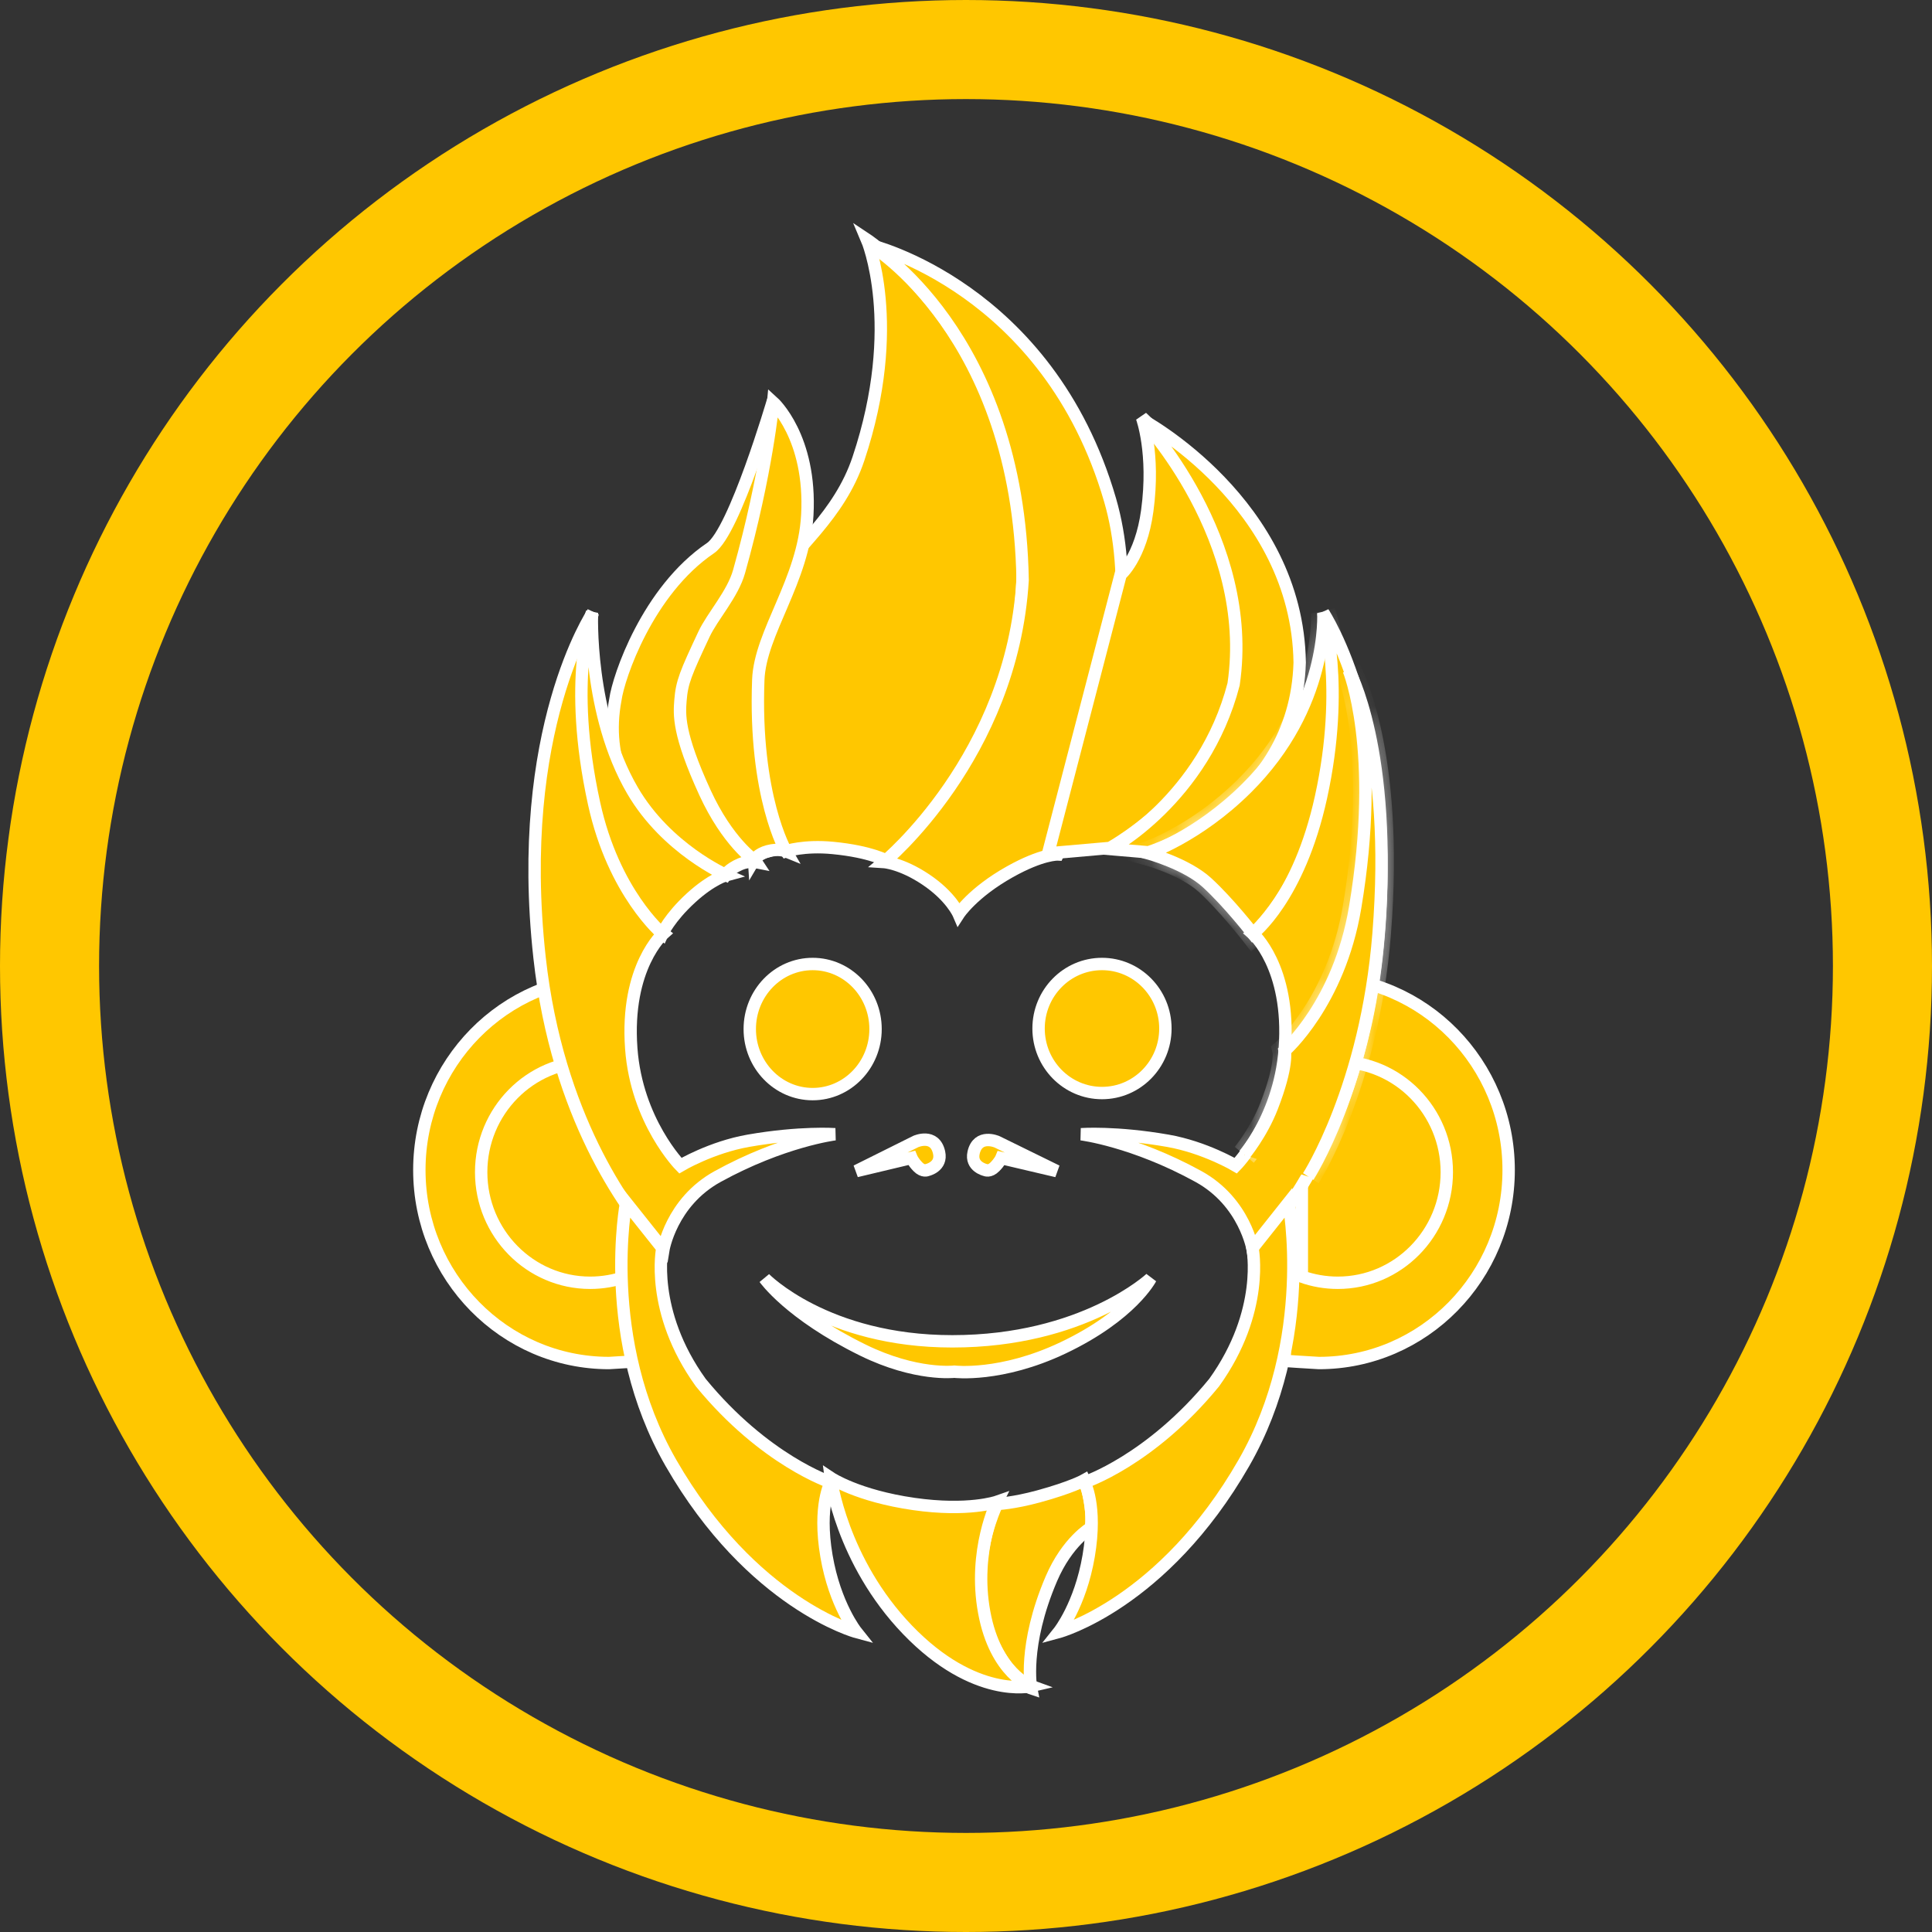 <svg width="78" height="78" viewBox="0 0 78 78" fill="none" xmlns="http://www.w3.org/2000/svg">
<rect x="0" y="0" width="78" height="78" fill="#333333" stroke="none"/>
<circle cx="39" cy="39" r="37" stroke="#FFC700" stroke-width="4"/>
<path d="M25.796 47.307L25.802 47.345L25.719 54.708C25.632 54.714 25.527 54.721 25.415 54.728C25.125 54.748 24.786 54.769 24.583 54.779C20.501 54.776 17.18 51.401 17.18 47.237C17.18 43.139 20.394 39.807 24.385 39.697C24.64 40.965 24.983 42.814 25.268 44.381C25.419 45.207 25.553 45.954 25.65 46.494C25.699 46.764 25.738 46.983 25.765 47.134L25.796 47.307Z" fill="#FFC700" stroke="white" stroke-width="0.5"/>
<path d="M24.589 39.444C25.106 41.983 26.052 47.324 26.052 47.324L25.966 54.942C25.966 54.942 24.999 55.009 24.589 55.029C20.362 55.029 16.93 51.538 16.93 47.237C16.93 42.936 20.362 39.444 24.589 39.444Z" fill="#FFC700" stroke="white" stroke-width="0.5"/>
<path d="M25.028 43.288V51.359C24.648 51.476 24.244 51.539 23.826 51.539C21.539 51.539 19.676 49.654 19.676 47.324C19.676 44.994 21.539 43.108 23.826 43.108C24.244 43.108 24.648 43.171 25.028 43.288Z" fill="#FFC700" stroke="white" stroke-width="0.5"/>
<path d="M25.278 51.54C24.823 51.701 24.335 51.789 23.826 51.789C21.398 51.789 19.426 49.788 19.426 47.324C19.426 44.859 21.398 42.858 23.826 42.858C24.335 42.858 24.823 42.946 25.278 43.108V51.54Z" fill="#FFC700" stroke="white" stroke-width="0.5"/>
<path d="M52.423 54.728C52.31 54.721 52.205 54.714 52.119 54.708L52.035 47.345L52.042 47.307L52.073 47.134C52.1 46.983 52.139 46.764 52.187 46.494C52.284 45.954 52.419 45.207 52.569 44.381C52.855 42.814 53.198 40.965 53.452 39.697C57.444 39.807 60.658 43.139 60.658 47.237C60.658 51.401 57.337 54.776 53.254 54.779C53.051 54.769 52.713 54.748 52.423 54.728Z" fill="#FFC700" stroke="white" stroke-width="0.5"/>
<path d="M53.248 39.444C52.732 41.983 51.785 47.324 51.785 47.324L51.871 54.942C51.871 54.942 52.839 55.009 53.248 55.029C57.476 55.029 60.908 51.538 60.908 47.237C60.908 42.936 57.476 39.444 53.248 39.444Z" fill="#FFC700" stroke="white" stroke-width="0.5"/>
<path d="M52.809 51.359V43.288C53.189 43.171 53.592 43.108 54.011 43.108C56.298 43.108 58.161 44.994 58.161 47.324C58.161 49.654 56.298 51.539 54.011 51.539C53.593 51.539 53.189 51.476 52.809 51.359Z" fill="#FFC700" stroke="white" stroke-width="0.5"/>
<path d="M52.559 43.108C53.013 42.946 53.502 42.858 54.011 42.858C56.439 42.858 58.411 44.859 58.411 47.324C58.411 49.788 56.439 51.789 54.011 51.789C53.502 51.789 53.013 51.701 52.559 51.54V43.108Z" fill="#FFC700" stroke="white" stroke-width="0.5"/>
<path d="M30.342 26.968L30.342 26.968L30.342 26.968L30.342 26.968L30.342 26.967L30.346 26.947L30.346 26.926L30.346 26.926L30.346 26.926L30.346 26.926L30.346 26.926L30.346 26.924L30.347 26.912C30.347 26.901 30.348 26.885 30.349 26.862C30.351 26.817 30.356 26.75 30.365 26.662C30.383 26.488 30.418 26.235 30.487 25.929C30.624 25.316 30.895 24.49 31.427 23.641L31.427 23.641C31.63 23.317 31.894 22.991 32.195 22.642C32.304 22.516 32.419 22.385 32.537 22.251C32.739 22.021 32.951 21.78 33.159 21.532C33.824 20.735 34.493 19.8 34.895 18.597L34.658 18.518L34.895 18.597C35.81 15.855 35.899 13.61 35.756 12.044C35.692 11.337 35.58 10.77 35.477 10.358C35.584 10.448 35.703 10.552 35.832 10.668C36.419 11.202 37.202 12.008 37.983 13.1C39.543 15.282 41.091 18.602 41.035 23.155C40.992 26.549 39.651 29.403 38.312 31.414C37.642 32.419 36.976 33.21 36.478 33.75C36.228 34.02 36.021 34.226 35.877 34.365C35.839 34.402 35.805 34.434 35.776 34.461C35.684 34.421 35.553 34.37 35.381 34.315C35.009 34.197 34.443 34.062 33.649 33.985C33.041 33.927 32.548 33.961 32.203 34.01C32.053 34.032 31.931 34.056 31.841 34.077C31.832 34.063 31.823 34.048 31.813 34.032C31.735 33.902 31.623 33.704 31.497 33.436C31.243 32.901 30.927 32.087 30.685 30.985C30.39 29.642 30.305 28.629 30.294 27.957C30.289 27.621 30.301 27.37 30.315 27.205C30.322 27.122 30.329 27.061 30.334 27.021C30.337 27.002 30.339 26.987 30.34 26.978L30.342 26.969L30.342 26.968Z" fill="#FFC700" stroke="white" stroke-width="0.5"/>
<path d="M35.002 9.675C35.002 9.675 36.465 13.105 34.658 18.518C33.883 20.838 32.071 22.143 31.215 23.509C30.114 25.264 30.096 26.923 30.096 26.923C30.096 26.923 29.843 28.32 30.441 31.038C30.933 33.281 31.731 34.366 31.731 34.366C31.731 34.366 32.454 34.121 33.625 34.234C35.179 34.384 35.819 34.76 35.819 34.76C35.819 34.76 41.198 30.075 41.285 23.158C41.399 13.927 35.002 9.675 35.002 9.675Z" fill="#FFC700" stroke="white" stroke-width="0.5"/>
<path d="M38.349 12.769C37.692 11.845 37.038 11.15 36.503 10.656C37.164 10.949 38 11.388 38.893 12.024C40.963 13.496 43.345 16.023 44.575 20.251C45.465 23.311 44.952 26.835 44.201 29.618C43.827 31.006 43.396 32.2 43.059 33.047C42.891 33.47 42.746 33.806 42.643 34.036C42.603 34.127 42.569 34.2 42.543 34.257C42.452 34.267 42.326 34.289 42.164 34.331C41.82 34.421 41.316 34.605 40.648 34.979C39.874 35.413 39.34 35.853 38.997 36.189C38.892 36.292 38.805 36.385 38.735 36.465C38.701 36.416 38.663 36.364 38.62 36.308C38.4 36.025 38.047 35.655 37.51 35.296L37.51 35.296C36.998 34.954 36.557 34.769 36.238 34.669C36.233 34.667 36.227 34.665 36.221 34.664C36.349 34.542 36.507 34.388 36.686 34.202C37.184 33.684 37.852 32.92 38.534 31.93C39.896 29.951 41.317 27.062 41.536 23.436L41.536 23.426L41.536 23.417C41.449 18.373 39.893 14.943 38.349 12.769Z" fill="#FFC700" stroke="white" stroke-width="0.5"/>
<path d="M35.133 9.894C35.133 9.894 42.319 11.601 44.815 20.181C46.633 26.433 42.706 34.497 42.706 34.497C42.706 34.497 42.074 34.466 40.77 35.197C39.263 36.042 38.704 36.904 38.704 36.904C38.704 36.904 38.398 36.19 37.371 35.504C36.39 34.848 35.692 34.803 35.692 34.803C35.692 34.803 40.856 30.557 41.286 23.421C41.114 13.44 35.133 9.894 35.133 9.894Z" fill="#FFC700" stroke="white" stroke-width="0.5"/>
<path d="M46.556 17.69C46.913 18.103 47.381 18.707 47.852 19.494C48.818 21.111 49.79 23.495 49.812 26.569C49.706 28.931 48.44 30.788 47.178 32.067C46.548 32.705 45.925 33.194 45.458 33.523C45.225 33.687 45.032 33.811 44.898 33.893C44.831 33.935 44.779 33.966 44.743 33.986C44.741 33.987 44.739 33.989 44.736 33.99L42.648 34.173L45.466 23.335C45.493 23.308 45.526 23.273 45.564 23.229C45.654 23.123 45.774 22.966 45.9 22.748C46.154 22.31 46.433 21.633 46.566 20.653C46.728 19.46 46.673 18.495 46.577 17.826C46.57 17.779 46.563 17.734 46.556 17.69Z" fill="#FFC700" stroke="white" stroke-width="0.5"/>
<path d="M46.103 16.855C46.103 16.855 46.635 18.284 46.318 20.619C46.061 22.516 45.242 23.202 45.242 23.202L42.316 34.453L44.812 34.234C44.812 34.234 49.847 31.476 50.062 26.573C50.019 20.313 46.103 16.855 46.103 16.855Z" fill="#FFC700" stroke="white" stroke-width="0.5"/>
<path d="M47.29 18.024C47.814 18.417 48.442 18.943 49.072 19.598C50.625 21.215 52.174 23.607 52.222 26.747C52.137 29.581 50.664 31.432 49.198 32.582C48.464 33.159 47.733 33.557 47.187 33.811C46.914 33.938 46.687 34.028 46.53 34.087C46.451 34.116 46.39 34.137 46.349 34.151C46.343 34.153 46.338 34.155 46.333 34.157L45.572 34.092C45.955 33.824 46.475 33.42 47.032 32.869C48.153 31.763 49.43 30.062 50.046 27.687L50.05 27.674L50.051 27.66C50.492 24.654 49.544 21.928 48.497 19.966C48.086 19.194 47.658 18.538 47.29 18.024Z" fill="#FFC700" stroke="white" stroke-width="0.5"/>
<path d="M46.103 16.942C46.103 16.942 50.665 21.758 49.804 27.624C48.599 32.265 44.812 34.278 44.812 34.278L46.362 34.41C46.362 34.41 52.3 32.615 52.472 26.749C52.377 20.293 46.103 16.942 46.103 16.942Z" fill="#FFC700" stroke="white" stroke-width="0.5"/>
<path d="M28.828 22.333L28.828 22.333C28.992 22.222 29.144 22.032 29.284 21.818C29.427 21.597 29.573 21.325 29.716 21.024C30.004 20.423 30.292 19.688 30.549 18.98C30.613 18.802 30.676 18.626 30.735 18.454C30.577 19.642 30.317 21.15 29.898 22.654C29.679 23.441 29.27 24.068 28.82 24.758C28.715 24.918 28.609 25.081 28.502 25.25C27.939 26.142 27.402 27.161 27.265 28.652L27.265 28.652C27.245 28.872 27.289 29.134 27.366 29.408C27.443 29.686 27.56 29.997 27.701 30.323C27.982 30.975 28.368 31.706 28.754 32.388C29.141 33.071 29.532 33.709 29.826 34.176C29.92 34.326 30.005 34.459 30.076 34.57C29.984 34.588 29.884 34.617 29.781 34.662L29.781 34.662C29.524 34.774 29.35 34.898 29.237 35.001C29.227 35.01 29.218 35.019 29.209 35.027C29.192 35.02 29.174 35.011 29.154 35.002C29.014 34.937 28.813 34.839 28.575 34.705C28.098 34.437 27.473 34.029 26.878 33.472C25.692 32.36 24.639 30.668 25.092 28.284L25.092 28.284L25.094 28.271C25.15 27.86 25.461 26.793 26.078 25.611C26.693 24.431 27.599 23.166 28.828 22.333Z" fill="#FFC700" stroke="white" stroke-width="0.5"/>
<path d="M31.215 16.154C31.215 16.154 29.655 21.471 28.688 22.126C26.136 23.857 24.969 27.342 24.846 28.237C23.899 33.228 29.278 35.329 29.278 35.329C29.278 35.329 29.416 35.094 29.881 34.891C30.22 34.743 30.526 34.804 30.526 34.804C30.526 34.804 27.385 30.076 27.514 28.675C27.779 25.805 29.573 24.754 30.139 22.721C31.052 19.444 31.215 16.154 31.215 16.154Z" fill="#FFC700" stroke="white" stroke-width="0.5"/>
<path d="M30.42 34.379C30.313 34.286 30.16 34.141 29.98 33.937C29.614 33.523 29.133 32.865 28.689 31.898C28.144 30.709 27.894 29.94 27.784 29.406C27.677 28.889 27.7 28.586 27.721 28.314L27.722 28.3C27.774 27.61 27.909 27.29 28.645 25.717C28.772 25.447 28.964 25.16 29.179 24.837C29.241 24.744 29.305 24.648 29.37 24.548C29.651 24.12 29.939 23.642 30.08 23.139C30.642 21.137 30.988 19.421 31.194 18.205C31.289 17.639 31.355 17.18 31.397 16.852C31.504 17.006 31.625 17.204 31.745 17.447C32.093 18.155 32.427 19.25 32.343 20.782C32.274 22.054 31.815 23.202 31.346 24.297C31.312 24.377 31.278 24.456 31.244 24.535C30.818 25.527 30.399 26.501 30.364 27.44L30.364 27.44C30.274 29.819 30.556 31.572 30.865 32.737C31.019 33.319 31.179 33.754 31.302 34.045C31.305 34.052 31.308 34.058 31.311 34.065C31.2 34.07 31.073 34.088 30.936 34.125C30.936 34.125 30.935 34.125 30.935 34.125L31.001 34.366C30.581 34.48 30.442 34.717 30.442 34.717L30.42 34.379Z" fill="#FFC700" stroke="white" stroke-width="0.5"/>
<path d="M31.216 16.242C31.216 16.242 30.958 19.088 29.839 23.072C29.58 23.996 28.764 24.873 28.419 25.611C27.686 27.176 27.529 27.538 27.472 28.281C27.429 28.85 27.363 29.606 28.462 32.002C29.371 33.983 30.442 34.717 30.442 34.717C30.442 34.717 30.581 34.48 31.001 34.366C31.442 34.247 31.732 34.366 31.732 34.366C31.732 34.366 30.436 32.157 30.614 27.45C30.686 25.535 32.449 23.437 32.593 20.795C32.765 17.643 31.216 16.242 31.216 16.242Z" fill="#FFC700" stroke="white" stroke-width="0.5"/>
<path d="M30.265 46.3C30.673 46.23 31.054 46.176 31.402 46.137C30.664 46.397 29.791 46.764 28.853 47.28L28.974 47.499L28.853 47.28C27.855 47.829 27.275 48.616 26.945 49.263C26.807 49.535 26.712 49.783 26.648 49.98C26.613 49.94 26.575 49.898 26.534 49.851C26.272 49.55 25.904 49.095 25.489 48.484C24.66 47.263 23.642 45.417 22.897 42.932C22.517 41.665 22.208 40.231 22.031 38.628L22.031 38.628C21.527 34.066 22.062 30.618 22.719 28.316C22.94 27.54 23.176 26.893 23.39 26.378C23.378 26.493 23.367 26.614 23.357 26.739C23.253 28.056 23.276 29.942 23.778 32.23C24.235 34.318 24.936 35.726 25.53 36.617C25.827 37.062 26.096 37.377 26.294 37.583C26.339 37.63 26.381 37.672 26.419 37.708C26.396 37.735 26.371 37.765 26.346 37.797C26.195 37.987 26 38.273 25.814 38.665C25.443 39.451 25.112 40.654 25.236 42.352C25.348 43.866 25.859 45.084 26.34 45.923C26.581 46.343 26.816 46.669 26.991 46.89C27.079 47.001 27.152 47.087 27.204 47.145C27.229 47.174 27.25 47.196 27.264 47.211L27.281 47.229L27.286 47.234L27.288 47.236L27.288 47.236L27.288 47.236C27.288 47.236 27.288 47.237 27.467 47.061L27.288 47.237L27.426 47.376L27.595 47.276L27.595 47.276L27.595 47.276L27.595 47.276L27.597 47.275L27.606 47.269C27.615 47.264 27.628 47.256 27.646 47.246C27.681 47.227 27.733 47.198 27.802 47.162C27.938 47.09 28.136 46.992 28.38 46.885C28.869 46.671 29.538 46.427 30.265 46.3L30.222 46.054L30.265 46.3Z" fill="#FFC700" stroke="white" stroke-width="0.5"/>
<path d="M33.71 45.792C33.71 45.792 31.6 46.054 28.974 47.499C27.087 48.537 26.778 50.476 26.778 50.476C26.778 50.476 24.164 48.03 22.657 43.004C22.273 41.723 21.961 40.274 21.783 38.656C20.767 29.463 23.936 24.734 23.936 24.734C23.936 24.734 23.03 27.653 24.022 32.177C24.924 36.292 26.778 37.693 26.778 37.693C26.778 37.693 25.243 39.025 25.486 42.333C25.702 45.27 27.467 47.061 27.467 47.061C27.467 47.061 28.715 46.317 30.222 46.054C32.313 45.69 33.71 45.792 33.71 45.792Z" fill="#FFC700" stroke="white" stroke-width="0.5"/>
<path d="M26.783 37.132C26.743 37.189 26.709 37.241 26.679 37.289C26.655 37.265 26.63 37.238 26.603 37.209C26.415 37.008 26.153 36.7 25.866 36.28C25.292 35.442 24.618 34.158 24.23 32.386C23.715 30.039 23.669 28.215 23.761 26.947C23.77 27.027 23.78 27.109 23.791 27.192C23.975 28.614 24.39 30.447 25.319 32.04L25.319 32.04C26.03 33.262 27.006 34.14 27.798 34.711C28.166 34.975 28.496 35.176 28.745 35.315C28.482 35.462 28.134 35.696 27.732 36.064L27.732 36.064C27.275 36.482 26.973 36.858 26.783 37.132Z" fill="#FFC700" stroke="white" stroke-width="0.5"/>
<path d="M23.899 24.734C23.899 24.734 22.884 27.416 23.985 32.439C24.778 36.054 26.739 37.693 26.739 37.693C26.739 37.693 27.016 37.059 27.901 36.248C28.737 35.483 29.321 35.329 29.321 35.329C29.321 35.329 26.912 34.278 25.535 31.914C23.726 28.808 23.899 24.734 23.899 24.734Z" fill="#FFC700" stroke="white" stroke-width="0.5"/>
<mask id="path-26-inside-1_802_5324" fill="white">
<path d="M53.425 24.734C53.425 24.734 54.437 27.372 53.334 32.396C52.541 36.011 50.583 37.693 50.583 37.693C50.583 37.693 49.616 36.446 48.73 35.635C47.894 34.87 46.363 34.453 46.363 34.453C46.363 34.453 48.349 33.783 50.322 31.826C53.679 28.499 53.425 24.734 53.425 24.734Z"/>
</mask>
<path d="M53.425 24.734C53.425 24.734 54.437 27.372 53.334 32.396C52.541 36.011 50.583 37.693 50.583 37.693C50.583 37.693 49.616 36.446 48.73 35.635C47.894 34.87 46.363 34.453 46.363 34.453C46.363 34.453 48.349 33.783 50.322 31.826C53.679 28.499 53.425 24.734 53.425 24.734Z" fill="#FFC700"/>
<path d="M53.425 24.734L53.892 24.555L52.926 24.768L53.425 24.734ZM53.334 32.396L52.846 32.288L52.846 32.288L53.334 32.396ZM50.583 37.693L50.187 37.999L50.509 38.414L50.908 38.072L50.583 37.693ZM48.73 35.635L48.392 36.004L48.393 36.004L48.73 35.635ZM46.363 34.453L46.203 33.979L44.648 34.504L46.232 34.935L46.363 34.453ZM50.322 31.826L50.674 32.181L50.674 32.181L50.322 31.826ZM53.425 24.734C52.958 24.913 52.958 24.913 52.958 24.913C52.958 24.913 52.958 24.913 52.958 24.913C52.958 24.912 52.958 24.912 52.958 24.912C52.958 24.912 52.957 24.912 52.958 24.912C52.958 24.912 52.958 24.912 52.958 24.914C52.959 24.916 52.961 24.922 52.964 24.929C52.969 24.945 52.978 24.97 52.989 25.006C53.011 25.078 53.043 25.189 53.079 25.341C53.152 25.644 53.24 26.107 53.295 26.726C53.406 27.962 53.386 29.826 52.846 32.288L53.823 32.503C54.385 29.941 54.411 27.974 54.291 26.637C54.231 25.968 54.135 25.457 54.052 25.109C54.011 24.935 53.972 24.801 53.944 24.709C53.929 24.663 53.917 24.627 53.908 24.601C53.904 24.588 53.9 24.578 53.897 24.57C53.896 24.567 53.895 24.563 53.894 24.561C53.894 24.56 53.893 24.559 53.893 24.558C53.892 24.557 53.892 24.557 53.892 24.556C53.892 24.556 53.892 24.556 53.892 24.556C53.892 24.556 53.892 24.555 53.425 24.734ZM52.846 32.288C52.465 34.026 51.805 35.293 51.247 36.12C50.967 36.534 50.713 36.838 50.532 37.036C50.442 37.135 50.369 37.207 50.321 37.253C50.297 37.276 50.28 37.293 50.269 37.303C50.263 37.308 50.259 37.311 50.257 37.313C50.256 37.314 50.256 37.314 50.256 37.314C50.256 37.314 50.256 37.314 50.256 37.314C50.256 37.314 50.256 37.314 50.256 37.314C50.256 37.314 50.256 37.314 50.256 37.314C50.257 37.313 50.257 37.313 50.583 37.693C50.908 38.072 50.908 38.072 50.908 38.072C50.909 38.072 50.909 38.072 50.909 38.071C50.909 38.071 50.91 38.071 50.91 38.071C50.91 38.07 50.911 38.069 50.912 38.069C50.914 38.067 50.916 38.065 50.919 38.063C50.925 38.058 50.932 38.051 50.941 38.043C50.959 38.027 50.984 38.004 51.015 37.974C51.077 37.914 51.164 37.826 51.27 37.711C51.481 37.48 51.766 37.138 52.075 36.679C52.695 35.762 53.411 34.38 53.823 32.503L52.846 32.288ZM50.583 37.693C50.978 37.386 50.978 37.386 50.978 37.386C50.978 37.386 50.978 37.386 50.978 37.386C50.977 37.386 50.977 37.386 50.977 37.386C50.977 37.386 50.977 37.385 50.977 37.385C50.976 37.384 50.975 37.383 50.974 37.382C50.972 37.379 50.969 37.376 50.965 37.37C50.958 37.361 50.946 37.346 50.932 37.328C50.903 37.291 50.86 37.238 50.807 37.171C50.7 37.039 50.549 36.854 50.369 36.643C50.012 36.225 49.533 35.692 49.068 35.266L48.393 36.004C48.813 36.389 49.26 36.885 49.608 37.292C49.781 37.495 49.926 37.672 50.028 37.799C50.079 37.862 50.12 37.913 50.147 37.947C50.16 37.965 50.171 37.978 50.178 37.986C50.181 37.991 50.184 37.994 50.185 37.996C50.186 37.997 50.187 37.998 50.187 37.998C50.187 37.999 50.187 37.999 50.187 37.999C50.187 37.999 50.187 37.999 50.187 37.999C50.187 37.999 50.187 37.999 50.187 37.999C50.187 37.999 50.187 37.999 50.583 37.693ZM49.068 35.266C48.583 34.823 47.926 34.501 47.423 34.294C47.165 34.189 46.936 34.109 46.77 34.055C46.688 34.028 46.62 34.007 46.573 33.993C46.549 33.986 46.53 33.981 46.517 33.977C46.511 33.975 46.505 33.974 46.502 33.973C46.5 33.972 46.498 33.972 46.497 33.971C46.496 33.971 46.496 33.971 46.495 33.971C46.495 33.971 46.495 33.971 46.495 33.971C46.495 33.971 46.495 33.971 46.495 33.971C46.495 33.971 46.495 33.971 46.363 34.453C46.232 34.935 46.232 34.935 46.232 34.935C46.232 34.935 46.232 34.935 46.232 34.935C46.232 34.935 46.232 34.935 46.232 34.935C46.232 34.935 46.232 34.935 46.232 34.935C46.232 34.936 46.233 34.936 46.234 34.936C46.236 34.937 46.239 34.938 46.244 34.939C46.254 34.942 46.269 34.946 46.289 34.952C46.328 34.964 46.387 34.982 46.461 35.005C46.608 35.054 46.813 35.125 47.043 35.22C47.514 35.413 48.04 35.682 48.392 36.004L49.068 35.266ZM46.363 34.453C46.523 34.927 46.523 34.927 46.523 34.927C46.524 34.927 46.524 34.927 46.524 34.927C46.524 34.926 46.524 34.926 46.525 34.926C46.525 34.926 46.526 34.926 46.527 34.926C46.529 34.925 46.531 34.924 46.533 34.923C46.539 34.922 46.546 34.919 46.555 34.916C46.573 34.909 46.598 34.9 46.63 34.888C46.695 34.863 46.787 34.827 46.902 34.777C47.133 34.678 47.458 34.526 47.845 34.311C48.62 33.881 49.649 33.198 50.674 32.181L49.97 31.471C49.022 32.411 48.072 33.041 47.36 33.436C47.005 33.633 46.71 33.771 46.507 33.858C46.405 33.902 46.326 33.934 46.274 33.953C46.248 33.963 46.229 33.97 46.217 33.974C46.211 33.977 46.207 33.978 46.205 33.979C46.203 33.979 46.203 33.98 46.203 33.98C46.203 33.98 46.203 33.98 46.203 33.98C46.203 33.98 46.203 33.98 46.203 33.98C46.203 33.98 46.203 33.98 46.203 33.98C46.203 33.979 46.203 33.979 46.363 34.453ZM50.674 32.181C52.427 30.444 53.241 28.587 53.616 27.16C53.803 26.447 53.88 25.841 53.911 25.41C53.926 25.194 53.93 25.022 53.929 24.901C53.929 24.84 53.928 24.793 53.927 24.759C53.926 24.742 53.925 24.729 53.925 24.719C53.925 24.714 53.924 24.71 53.924 24.707C53.924 24.706 53.924 24.704 53.924 24.703C53.924 24.703 53.924 24.702 53.924 24.702C53.924 24.702 53.924 24.701 53.924 24.701C53.924 24.701 53.924 24.701 53.425 24.734C52.926 24.768 52.926 24.768 52.926 24.768C52.926 24.767 52.926 24.767 52.926 24.767C52.926 24.767 52.926 24.767 52.926 24.767C52.926 24.767 52.926 24.767 52.926 24.767C52.926 24.768 52.926 24.769 52.926 24.771C52.926 24.776 52.927 24.784 52.927 24.796C52.928 24.819 52.929 24.855 52.929 24.904C52.93 25.002 52.927 25.15 52.913 25.339C52.887 25.718 52.818 26.262 52.649 26.906C52.311 28.193 51.574 29.882 49.97 31.471L50.674 32.181Z" fill="white" mask="url(#path-26-inside-1_802_5324)"/>
<path d="M53.425 24.734C53.425 24.734 54.437 27.372 53.334 32.396C52.541 36.011 50.583 37.693 50.583 37.693C50.583 37.693 49.616 36.446 48.73 35.635C47.894 34.87 46.363 34.453 46.363 34.453C46.363 34.453 48.349 33.783 50.322 31.826C53.679 28.499 53.425 24.734 53.425 24.734Z" fill="#FFC700" stroke="white" stroke-width="0.5"/>
<path d="M50.709 49.98C50.646 49.783 50.551 49.535 50.413 49.263C50.083 48.616 49.504 47.829 48.506 47.28L48.386 47.499L48.506 47.28C47.569 46.764 46.697 46.397 45.959 46.137C46.307 46.176 46.688 46.23 47.095 46.3L47.138 46.054L47.095 46.3C47.822 46.427 48.49 46.671 48.979 46.885C49.223 46.992 49.421 47.09 49.557 47.162C49.625 47.198 49.678 47.227 49.713 47.246C49.73 47.256 49.743 47.264 49.752 47.269L49.761 47.275L49.764 47.276L49.764 47.276L49.764 47.276L49.764 47.276L49.932 47.376L50.07 47.237L49.892 47.061C50.07 47.237 50.07 47.236 50.07 47.236L50.07 47.236L50.071 47.236L50.072 47.234L50.077 47.229L50.094 47.211C50.108 47.196 50.129 47.174 50.155 47.145C50.206 47.087 50.279 47.001 50.367 46.89C50.542 46.668 50.776 46.343 51.017 45.923C51.499 45.084 52.009 43.866 52.121 42.352C52.245 40.654 51.915 39.451 51.543 38.665C51.358 38.273 51.163 37.987 51.012 37.797C50.986 37.765 50.962 37.735 50.939 37.708C50.977 37.672 51.019 37.63 51.064 37.583C51.262 37.377 51.531 37.062 51.827 36.616C52.42 35.726 53.121 34.318 53.579 32.23C54.08 29.942 54.103 28.056 53.998 26.739C53.989 26.614 53.978 26.494 53.966 26.379C54.18 26.894 54.415 27.54 54.636 28.316C55.292 30.618 55.827 34.066 55.324 38.628C54.888 42.574 53.653 45.495 52.53 47.428C51.969 48.395 51.435 49.114 51.044 49.591C50.916 49.746 50.803 49.876 50.709 49.98Z" fill="#FFC700" stroke="white" stroke-width="0.5"/>
<path d="M43.652 45.792C43.652 45.792 45.761 46.054 48.386 47.499C50.271 48.537 50.58 50.476 50.58 50.476C50.58 50.476 54.693 46.624 55.572 38.656C56.586 29.463 53.421 24.734 53.421 24.734C53.421 24.734 54.326 27.653 53.334 32.177C52.433 36.292 50.58 37.693 50.58 37.693C50.58 37.693 52.114 39.025 51.871 42.333C51.656 45.27 49.892 47.061 49.892 47.061C49.892 47.061 48.644 46.317 47.138 46.054C45.049 45.69 43.652 45.792 43.652 45.792Z" fill="#FFC700" stroke="white" stroke-width="0.5"/>
<mask id="path-31-inside-2_802_5324" fill="white">
<path d="M52.816 47.499C52.816 47.499 55.162 43.872 55.656 37.693C56.252 30.243 54.452 27.055 54.452 27.055C54.452 27.055 55.78 30.272 54.71 36.642C54.059 40.516 51.87 42.421 51.87 42.421C51.87 42.421 52.014 42.998 51.353 44.697C50.924 45.8 50.234 46.623 50.234 46.623"/>
</mask>
<path d="M52.816 47.499C52.816 47.499 55.162 43.872 55.656 37.693C56.252 30.243 54.452 27.055 54.452 27.055C54.452 27.055 55.78 30.272 54.71 36.642C54.059 40.516 51.87 42.421 51.87 42.421C51.87 42.421 52.014 42.998 51.353 44.697C50.924 45.8 50.234 46.623 50.234 46.623" fill="#FFC700"/>
<path d="M55.656 37.693L55.158 37.653V37.653L55.656 37.693ZM54.452 27.055L54.887 26.809L53.989 27.245L54.452 27.055ZM54.71 36.642L55.203 36.725L54.71 36.642ZM51.87 42.421L51.541 42.043L51.31 42.245L51.385 42.542L51.87 42.421ZM51.353 44.697L51.819 44.878L51.819 44.878L51.353 44.697ZM52.816 47.499C53.236 47.77 53.236 47.77 53.236 47.77C53.236 47.77 53.237 47.77 53.237 47.77C53.237 47.769 53.237 47.769 53.237 47.769C53.238 47.768 53.239 47.767 53.239 47.766C53.241 47.763 53.243 47.76 53.246 47.755C53.251 47.747 53.259 47.735 53.269 47.719C53.288 47.688 53.315 47.642 53.35 47.584C53.419 47.466 53.516 47.293 53.634 47.067C53.87 46.615 54.186 45.952 54.517 45.093C55.18 43.376 55.903 40.877 56.155 37.733L55.158 37.653C54.915 40.688 54.218 43.092 53.585 44.733C53.268 45.554 52.967 46.183 52.747 46.605C52.637 46.815 52.548 46.974 52.487 47.078C52.456 47.131 52.433 47.169 52.417 47.194C52.41 47.207 52.404 47.216 52.4 47.221C52.399 47.224 52.397 47.226 52.397 47.227C52.397 47.227 52.396 47.228 52.396 47.228C52.396 47.228 52.396 47.228 52.396 47.228C52.396 47.228 52.396 47.228 52.396 47.228C52.397 47.227 52.397 47.227 52.816 47.499ZM56.155 37.733C56.456 33.961 56.153 31.253 55.766 29.474C55.573 28.585 55.359 27.929 55.19 27.49C55.106 27.27 55.033 27.105 54.98 26.993C54.953 26.936 54.931 26.893 54.916 26.862C54.908 26.847 54.901 26.835 54.897 26.826C54.894 26.822 54.892 26.818 54.891 26.815C54.89 26.814 54.889 26.812 54.888 26.811C54.888 26.811 54.888 26.81 54.888 26.81C54.888 26.81 54.887 26.809 54.887 26.809C54.887 26.809 54.887 26.809 54.452 27.055C54.016 27.301 54.016 27.3 54.016 27.3C54.016 27.3 54.016 27.3 54.016 27.3C54.016 27.299 54.016 27.299 54.016 27.299C54.015 27.299 54.015 27.299 54.015 27.299C54.016 27.299 54.016 27.3 54.017 27.302C54.019 27.306 54.023 27.312 54.028 27.322C54.038 27.342 54.054 27.375 54.076 27.42C54.119 27.51 54.182 27.653 54.257 27.849C54.407 28.24 54.606 28.847 54.789 29.686C55.154 31.364 55.452 33.974 55.158 37.653L56.155 37.733ZM54.452 27.055C53.989 27.245 53.989 27.245 53.989 27.245C53.989 27.245 53.989 27.245 53.989 27.245C53.989 27.245 53.989 27.244 53.989 27.244C53.989 27.244 53.989 27.244 53.989 27.244C53.989 27.245 53.99 27.246 53.99 27.248C53.992 27.252 53.995 27.259 53.998 27.269C54.006 27.289 54.018 27.322 54.033 27.367C54.064 27.457 54.109 27.597 54.16 27.787C54.262 28.166 54.39 28.745 54.486 29.521C54.678 31.074 54.744 33.422 54.217 36.559L55.203 36.725C55.746 33.492 55.682 31.047 55.478 29.398C55.376 28.574 55.239 27.95 55.125 27.527C55.069 27.316 55.018 27.155 54.98 27.044C54.961 26.989 54.946 26.946 54.934 26.916C54.928 26.901 54.924 26.889 54.92 26.881C54.919 26.876 54.917 26.873 54.916 26.87C54.916 26.868 54.915 26.867 54.915 26.866C54.915 26.866 54.914 26.865 54.914 26.865C54.914 26.865 54.914 26.864 54.914 26.864C54.914 26.864 54.914 26.864 54.452 27.055ZM54.217 36.559C53.904 38.418 53.224 39.798 52.627 40.71C52.328 41.167 52.051 41.506 51.85 41.728C51.75 41.839 51.67 41.921 51.616 41.973C51.589 42 51.569 42.019 51.556 42.03C51.55 42.036 51.545 42.04 51.543 42.042C51.541 42.043 51.541 42.044 51.541 42.044C51.54 42.044 51.54 42.044 51.541 42.044C51.541 42.044 51.541 42.044 51.541 42.044C51.541 42.044 51.541 42.044 51.541 42.044C51.541 42.044 51.541 42.043 51.87 42.421C52.198 42.798 52.198 42.798 52.198 42.798C52.198 42.797 52.198 42.797 52.199 42.797C52.199 42.797 52.199 42.797 52.2 42.796C52.2 42.796 52.201 42.795 52.202 42.794C52.204 42.793 52.206 42.79 52.209 42.788C52.215 42.782 52.223 42.775 52.233 42.766C52.253 42.748 52.28 42.722 52.314 42.689C52.383 42.623 52.478 42.525 52.593 42.397C52.824 42.141 53.134 41.762 53.464 41.258C54.124 40.249 54.864 38.741 55.203 36.725L54.217 36.559ZM51.87 42.421C51.385 42.542 51.385 42.542 51.384 42.541C51.384 42.541 51.384 42.541 51.384 42.541C51.384 42.54 51.384 42.539 51.384 42.539C51.384 42.538 51.383 42.537 51.383 42.536C51.383 42.534 51.382 42.532 51.382 42.531C51.381 42.527 51.381 42.525 51.38 42.523C51.379 42.518 51.379 42.517 51.379 42.518C51.38 42.52 51.381 42.533 51.382 42.557C51.384 42.607 51.383 42.704 51.364 42.857C51.323 43.165 51.207 43.694 50.887 44.516L51.819 44.878C52.161 44.001 52.302 43.392 52.355 42.986C52.382 42.783 52.386 42.629 52.382 42.517C52.379 42.461 52.375 42.416 52.37 42.38C52.367 42.362 52.365 42.346 52.362 42.333C52.361 42.326 52.359 42.32 52.358 42.314C52.358 42.311 52.357 42.309 52.356 42.306C52.356 42.305 52.356 42.304 52.355 42.303C52.355 42.302 52.355 42.301 52.355 42.301C52.355 42.301 52.355 42.3 52.355 42.3C52.355 42.3 52.355 42.299 51.87 42.421ZM50.887 44.516C50.689 45.025 50.429 45.474 50.215 45.799C50.109 45.961 50.016 46.089 49.95 46.176C49.917 46.219 49.891 46.252 49.874 46.274C49.866 46.285 49.859 46.292 49.855 46.297C49.853 46.3 49.852 46.301 49.851 46.302C49.851 46.303 49.851 46.303 49.851 46.303C49.851 46.303 49.851 46.303 49.851 46.303C49.851 46.303 49.851 46.303 49.851 46.303C49.851 46.303 49.851 46.302 49.851 46.302C49.851 46.302 49.851 46.302 50.234 46.623C50.618 46.944 50.618 46.944 50.618 46.944C50.618 46.944 50.618 46.944 50.618 46.944C50.618 46.944 50.618 46.944 50.618 46.944C50.618 46.944 50.619 46.943 50.619 46.943C50.62 46.942 50.62 46.941 50.621 46.94C50.623 46.938 50.626 46.934 50.629 46.931C50.636 46.923 50.644 46.912 50.656 46.898C50.678 46.87 50.709 46.83 50.748 46.779C50.825 46.677 50.931 46.531 51.051 46.349C51.289 45.986 51.588 45.472 51.819 44.878L50.887 44.516Z" fill="white" mask="url(#path-31-inside-2_802_5324)"/>
<path d="M52.816 47.499C52.816 47.499 55.162 43.872 55.656 37.693C56.252 30.243 54.452 27.055 54.452 27.055C54.452 27.055 55.78 30.272 54.71 36.642C54.059 40.516 51.87 42.421 51.87 42.421C51.87 42.421 52.014 42.998 51.353 44.697C50.924 45.8 50.234 46.623 50.234 46.623" fill="#FFC700"/>
<path d="M52.816 47.499C52.816 47.499 55.162 43.872 55.656 37.693C56.252 30.243 54.452 27.055 54.452 27.055C54.452 27.055 55.78 30.272 54.71 36.642C54.059 40.516 51.87 42.421 51.87 42.421C51.87 42.421 52.014 42.998 51.353 44.697C50.924 45.8 50.234 46.623 50.234 46.623" stroke="white" stroke-width="0.5"/>
<path d="M46.8 41.524C46.8 42.828 45.762 43.879 44.49 43.879C43.218 43.879 42.18 42.828 42.18 41.524C42.18 40.219 43.218 39.169 44.49 39.169C45.762 39.169 46.8 40.219 46.8 41.524Z" fill="#FFC700" stroke="white" stroke-width="0.5"/>
<path d="M44.49 44.129C45.904 44.129 47.05 42.962 47.05 41.524C47.05 40.085 45.904 38.919 44.49 38.919C43.076 38.919 41.93 40.085 41.93 41.524C41.93 42.962 43.076 44.129 44.49 44.129Z" fill="#FFC700" stroke="white" stroke-width="0.5"/>
<path d="M30.52 41.546C30.52 42.866 31.553 43.922 32.809 43.922C34.065 43.922 35.098 42.866 35.098 41.546C35.098 40.225 34.065 39.169 32.809 39.169C31.553 39.169 30.52 40.225 30.52 41.546Z" fill="#FFC700" stroke="white" stroke-width="0.5"/>
<path d="M32.809 44.172C31.407 44.172 30.27 42.996 30.27 41.546C30.27 40.095 31.407 38.919 32.809 38.919C34.211 38.919 35.348 40.095 35.348 41.546C35.348 42.996 34.211 44.172 32.809 44.172Z" fill="#FFC700" stroke="white" stroke-width="0.5"/>
<path d="M44.849 52.958C44.347 53.348 43.682 53.777 42.813 54.19L42.813 54.19C41.584 54.774 40.514 55.008 39.754 55.097C39.374 55.141 39.072 55.149 38.867 55.147C38.764 55.145 38.686 55.141 38.634 55.137C38.608 55.136 38.589 55.134 38.577 55.133L38.564 55.131L38.561 55.131L38.561 55.131L38.561 55.131L38.561 55.131L38.531 55.127L38.502 55.131L38.502 55.131L38.502 55.131L38.501 55.131L38.501 55.131L38.5 55.131L38.49 55.132C38.48 55.133 38.465 55.134 38.444 55.135C38.403 55.138 38.339 55.141 38.255 55.141C38.087 55.142 37.837 55.132 37.521 55.091C36.89 55.007 35.991 54.796 34.94 54.279C34.42 54.023 33.961 53.768 33.559 53.522C34.787 54.007 36.413 54.403 38.445 54.403C41.131 54.403 43.17 53.758 44.54 53.11C44.647 53.059 44.751 53.008 44.849 52.958Z" fill="#FFC700" stroke="white" stroke-width="0.5"/>
<path d="M30.871 51.614C30.871 51.614 33.346 54.153 38.445 54.153C43.735 54.153 46.454 51.614 46.454 51.614C46.454 51.614 45.69 53.1 42.92 54.416C40.407 55.61 38.531 55.379 38.531 55.379C38.531 55.379 36.985 55.563 34.83 54.504C31.879 53.053 30.871 51.614 30.871 51.614Z" fill="#FFC700" stroke="white" stroke-width="0.5"/>
<path d="M40.394 61.016C40.402 60.995 40.411 60.975 40.418 60.958C40.499 60.95 40.609 60.938 40.745 60.918C41.046 60.875 41.476 60.797 41.996 60.655L41.996 60.655C42.672 60.47 43.143 60.303 43.449 60.181C43.52 60.152 43.581 60.126 43.635 60.103C43.683 60.27 43.743 60.528 43.791 60.885C43.824 61.132 43.824 61.323 43.816 61.45C43.813 61.483 43.811 61.511 43.808 61.535C43.785 61.551 43.759 61.57 43.73 61.592C43.622 61.674 43.474 61.797 43.306 61.97C42.97 62.315 42.554 62.855 42.217 63.642L42.217 63.642C41.624 65.025 41.414 66.158 41.353 66.95C41.33 67.238 41.328 67.481 41.334 67.675C41.106 67.478 40.795 67.135 40.47 66.552C39.776 65.305 39.813 63.966 39.856 63.274L39.856 63.274C39.897 62.602 40.053 61.988 40.199 61.542C40.272 61.319 40.342 61.139 40.394 61.016ZM39.606 63.259L39.606 63.259L39.606 63.259Z" fill="#FFC700" stroke="white" stroke-width="0.5"/>
<path d="M43.78 59.757C43.78 59.757 43.937 60.096 44.038 60.851C44.109 61.38 44.038 61.683 44.038 61.683C44.038 61.683 43.094 62.228 42.446 63.74C41.285 66.455 41.629 68.162 41.629 68.162C41.629 68.162 40.958 67.942 40.252 66.674C39.52 65.36 39.563 63.958 39.606 63.259C39.692 61.858 40.252 60.72 40.252 60.72C40.252 60.72 40.912 60.691 41.93 60.413C43.264 60.049 43.78 59.757 43.78 59.757Z" fill="#FFC700" stroke="white" stroke-width="0.5"/>
<path d="M40.851 67.855C40.667 67.841 40.452 67.81 40.211 67.752C39.351 67.548 38.145 67.004 36.817 65.624C35.51 64.266 34.751 62.767 34.319 61.604C34.104 61.024 33.97 60.529 33.891 60.18C33.887 60.165 33.884 60.15 33.88 60.135C33.992 60.187 34.122 60.244 34.272 60.304C34.845 60.533 35.703 60.801 36.86 60.967C37.982 61.128 38.842 61.106 39.427 61.043C39.584 61.026 39.72 61.006 39.837 60.985C39.756 61.21 39.661 61.51 39.577 61.871C39.384 62.699 39.251 63.851 39.49 65.143L39.49 65.143C39.726 66.42 40.221 67.209 40.672 67.682C40.733 67.745 40.793 67.803 40.851 67.855Z" fill="#FFC700" stroke="white" stroke-width="0.5"/>
<path d="M33.539 59.669C33.539 59.669 33.963 63.019 36.637 65.798C39.356 68.623 41.629 68.074 41.629 68.074C41.629 68.074 40.191 67.559 39.736 65.097C39.273 62.598 40.252 60.632 40.252 60.632C40.252 60.632 39.098 61.036 36.895 60.72C34.622 60.394 33.539 59.669 33.539 59.669Z" fill="#FFC700" stroke="white" stroke-width="0.5"/>
<path d="M25.442 49.159L26.476 50.457C26.475 50.461 26.474 50.465 26.474 50.469C26.463 50.55 26.45 50.667 26.441 50.815C26.423 51.112 26.422 51.535 26.488 52.051C26.62 53.083 27.02 54.48 28.087 55.963L28.091 55.969L28.096 55.975C29.407 57.576 30.741 58.6 31.751 59.225C32.256 59.538 32.68 59.751 32.979 59.886C33.068 59.926 33.145 59.959 33.211 59.986C33.166 60.116 33.116 60.294 33.076 60.522C32.984 61.04 32.941 61.813 33.121 62.864C33.295 63.882 33.605 64.671 33.873 65.208C33.906 65.274 33.938 65.335 33.969 65.393C33.967 65.392 33.965 65.391 33.962 65.39C33.529 65.2 32.913 64.887 32.195 64.399C30.761 63.422 28.916 61.742 27.301 58.932C25.894 56.483 25.448 53.899 25.356 51.921C25.309 50.933 25.352 50.099 25.405 49.513C25.417 49.382 25.43 49.264 25.442 49.159Z" fill="#FFC700" stroke="white" stroke-width="0.5"/>
<path d="M25.277 48.55C25.277 48.55 24.218 54.068 27.084 59.057C30.355 64.748 34.572 65.886 34.572 65.886C34.572 65.886 33.706 64.803 33.367 62.822C33.017 60.775 33.539 59.845 33.539 59.845C33.539 59.845 30.871 58.969 28.29 55.817C26.212 52.927 26.74 50.389 26.74 50.389L25.277 48.55Z" fill="#FFC700" stroke="white" stroke-width="0.5"/>
<path d="M51.861 49.16C51.873 49.264 51.886 49.382 51.898 49.513C51.951 50.099 51.993 50.933 51.947 51.921C51.855 53.899 51.41 56.483 50.006 58.932C48.394 61.742 46.553 63.423 45.121 64.399C44.405 64.887 43.791 65.2 43.358 65.39C43.356 65.391 43.355 65.392 43.353 65.393C43.384 65.335 43.416 65.273 43.448 65.208C43.716 64.671 44.025 63.882 44.199 62.864C44.378 61.813 44.336 61.04 44.244 60.522C44.203 60.294 44.153 60.116 44.109 59.986C44.175 59.959 44.252 59.926 44.34 59.886C44.639 59.751 45.062 59.538 45.566 59.225C46.574 58.6 47.905 57.575 49.214 55.975L49.218 55.969L49.223 55.963C50.287 54.48 50.687 53.082 50.819 52.051C50.884 51.535 50.883 51.112 50.865 50.815C50.857 50.667 50.843 50.55 50.832 50.469C50.832 50.465 50.831 50.461 50.831 50.457L51.861 49.16Z" fill="#FFC700" stroke="white" stroke-width="0.5"/>
<path d="M52.026 48.55C52.026 48.55 53.083 54.068 50.222 59.057C46.959 64.748 42.75 65.886 42.75 65.886C42.75 65.886 43.614 64.803 43.952 62.822C44.302 60.775 43.781 59.845 43.781 59.845C43.781 59.845 46.443 58.969 49.02 55.817C51.094 52.927 50.566 50.389 50.566 50.389L52.026 48.55Z" fill="#FFC700" stroke="white" stroke-width="0.5"/>
<path d="M40.151 46.326L40.571 46.533L40.483 46.512L40.276 46.463L40.196 46.658C40.195 46.659 40.194 46.662 40.191 46.667C40.185 46.678 40.175 46.697 40.16 46.721C40.129 46.77 40.075 46.844 39.99 46.93C39.921 47 39.879 47.004 39.874 47.004L39.865 46.999L39.835 46.993C39.835 46.993 39.835 46.993 39.835 46.993L39.825 46.99C39.814 46.987 39.798 46.982 39.779 46.974C39.739 46.959 39.691 46.935 39.648 46.902C39.606 46.87 39.575 46.833 39.558 46.79C39.541 46.75 39.529 46.688 39.551 46.592C39.585 46.441 39.642 46.37 39.686 46.335C39.732 46.298 39.79 46.279 39.861 46.275C39.933 46.271 40.007 46.283 40.067 46.299C40.096 46.307 40.12 46.315 40.135 46.32C40.142 46.323 40.147 46.325 40.151 46.326Z" fill="#FFC700" stroke="white" stroke-width="0.5"/>
<path d="M42.664 47.281L40.254 46.099C40.254 46.099 39.484 45.758 39.307 46.536C39.178 47.105 39.781 47.237 39.781 47.237C39.781 47.237 39.953 47.324 40.168 47.105C40.364 46.906 40.426 46.755 40.426 46.755L42.664 47.281Z" fill="#FFC700" stroke="white" stroke-width="0.5"/>
<path d="M37.669 46.583L37.669 46.583C37.634 46.429 37.578 46.357 37.534 46.321C37.488 46.284 37.431 46.266 37.362 46.261C37.291 46.257 37.217 46.27 37.158 46.286C37.13 46.293 37.106 46.301 37.091 46.307C37.084 46.309 37.079 46.312 37.076 46.313L36.639 46.531L36.742 46.506L36.951 46.456L37.03 46.653C37.031 46.654 37.033 46.658 37.035 46.663C37.041 46.674 37.051 46.693 37.067 46.718C37.098 46.767 37.151 46.842 37.236 46.929C37.3 46.995 37.339 47.002 37.348 47.003L37.356 46.999L37.386 46.992M37.669 46.583L37.386 46.992L37.386 46.992M37.669 46.583C37.691 46.682 37.679 46.745 37.662 46.787C37.644 46.831 37.613 46.868 37.571 46.901C37.529 46.934 37.481 46.958 37.441 46.974C37.422 46.981 37.407 46.986 37.397 46.989L37.387 46.992C37.386 46.992 37.386 46.992 37.386 46.992M37.669 46.583L37.386 46.992M37.03 46.652L37.03 46.653L37.03 46.652ZM37.072 46.314L37.073 46.314L37.073 46.314L37.073 46.314L37.072 46.314Z" fill="#FFC700" stroke="white" stroke-width="0.5"/>
<path d="M34.574 47.28L36.971 46.086C36.971 46.086 37.737 45.741 37.913 46.528C38.041 47.103 37.442 47.236 37.442 47.236C37.442 47.236 37.271 47.325 37.056 47.103C36.862 46.902 36.8 46.749 36.8 46.749L34.574 47.28Z" fill="#FFC700" stroke="white" stroke-width="0.5"/>
</svg>
